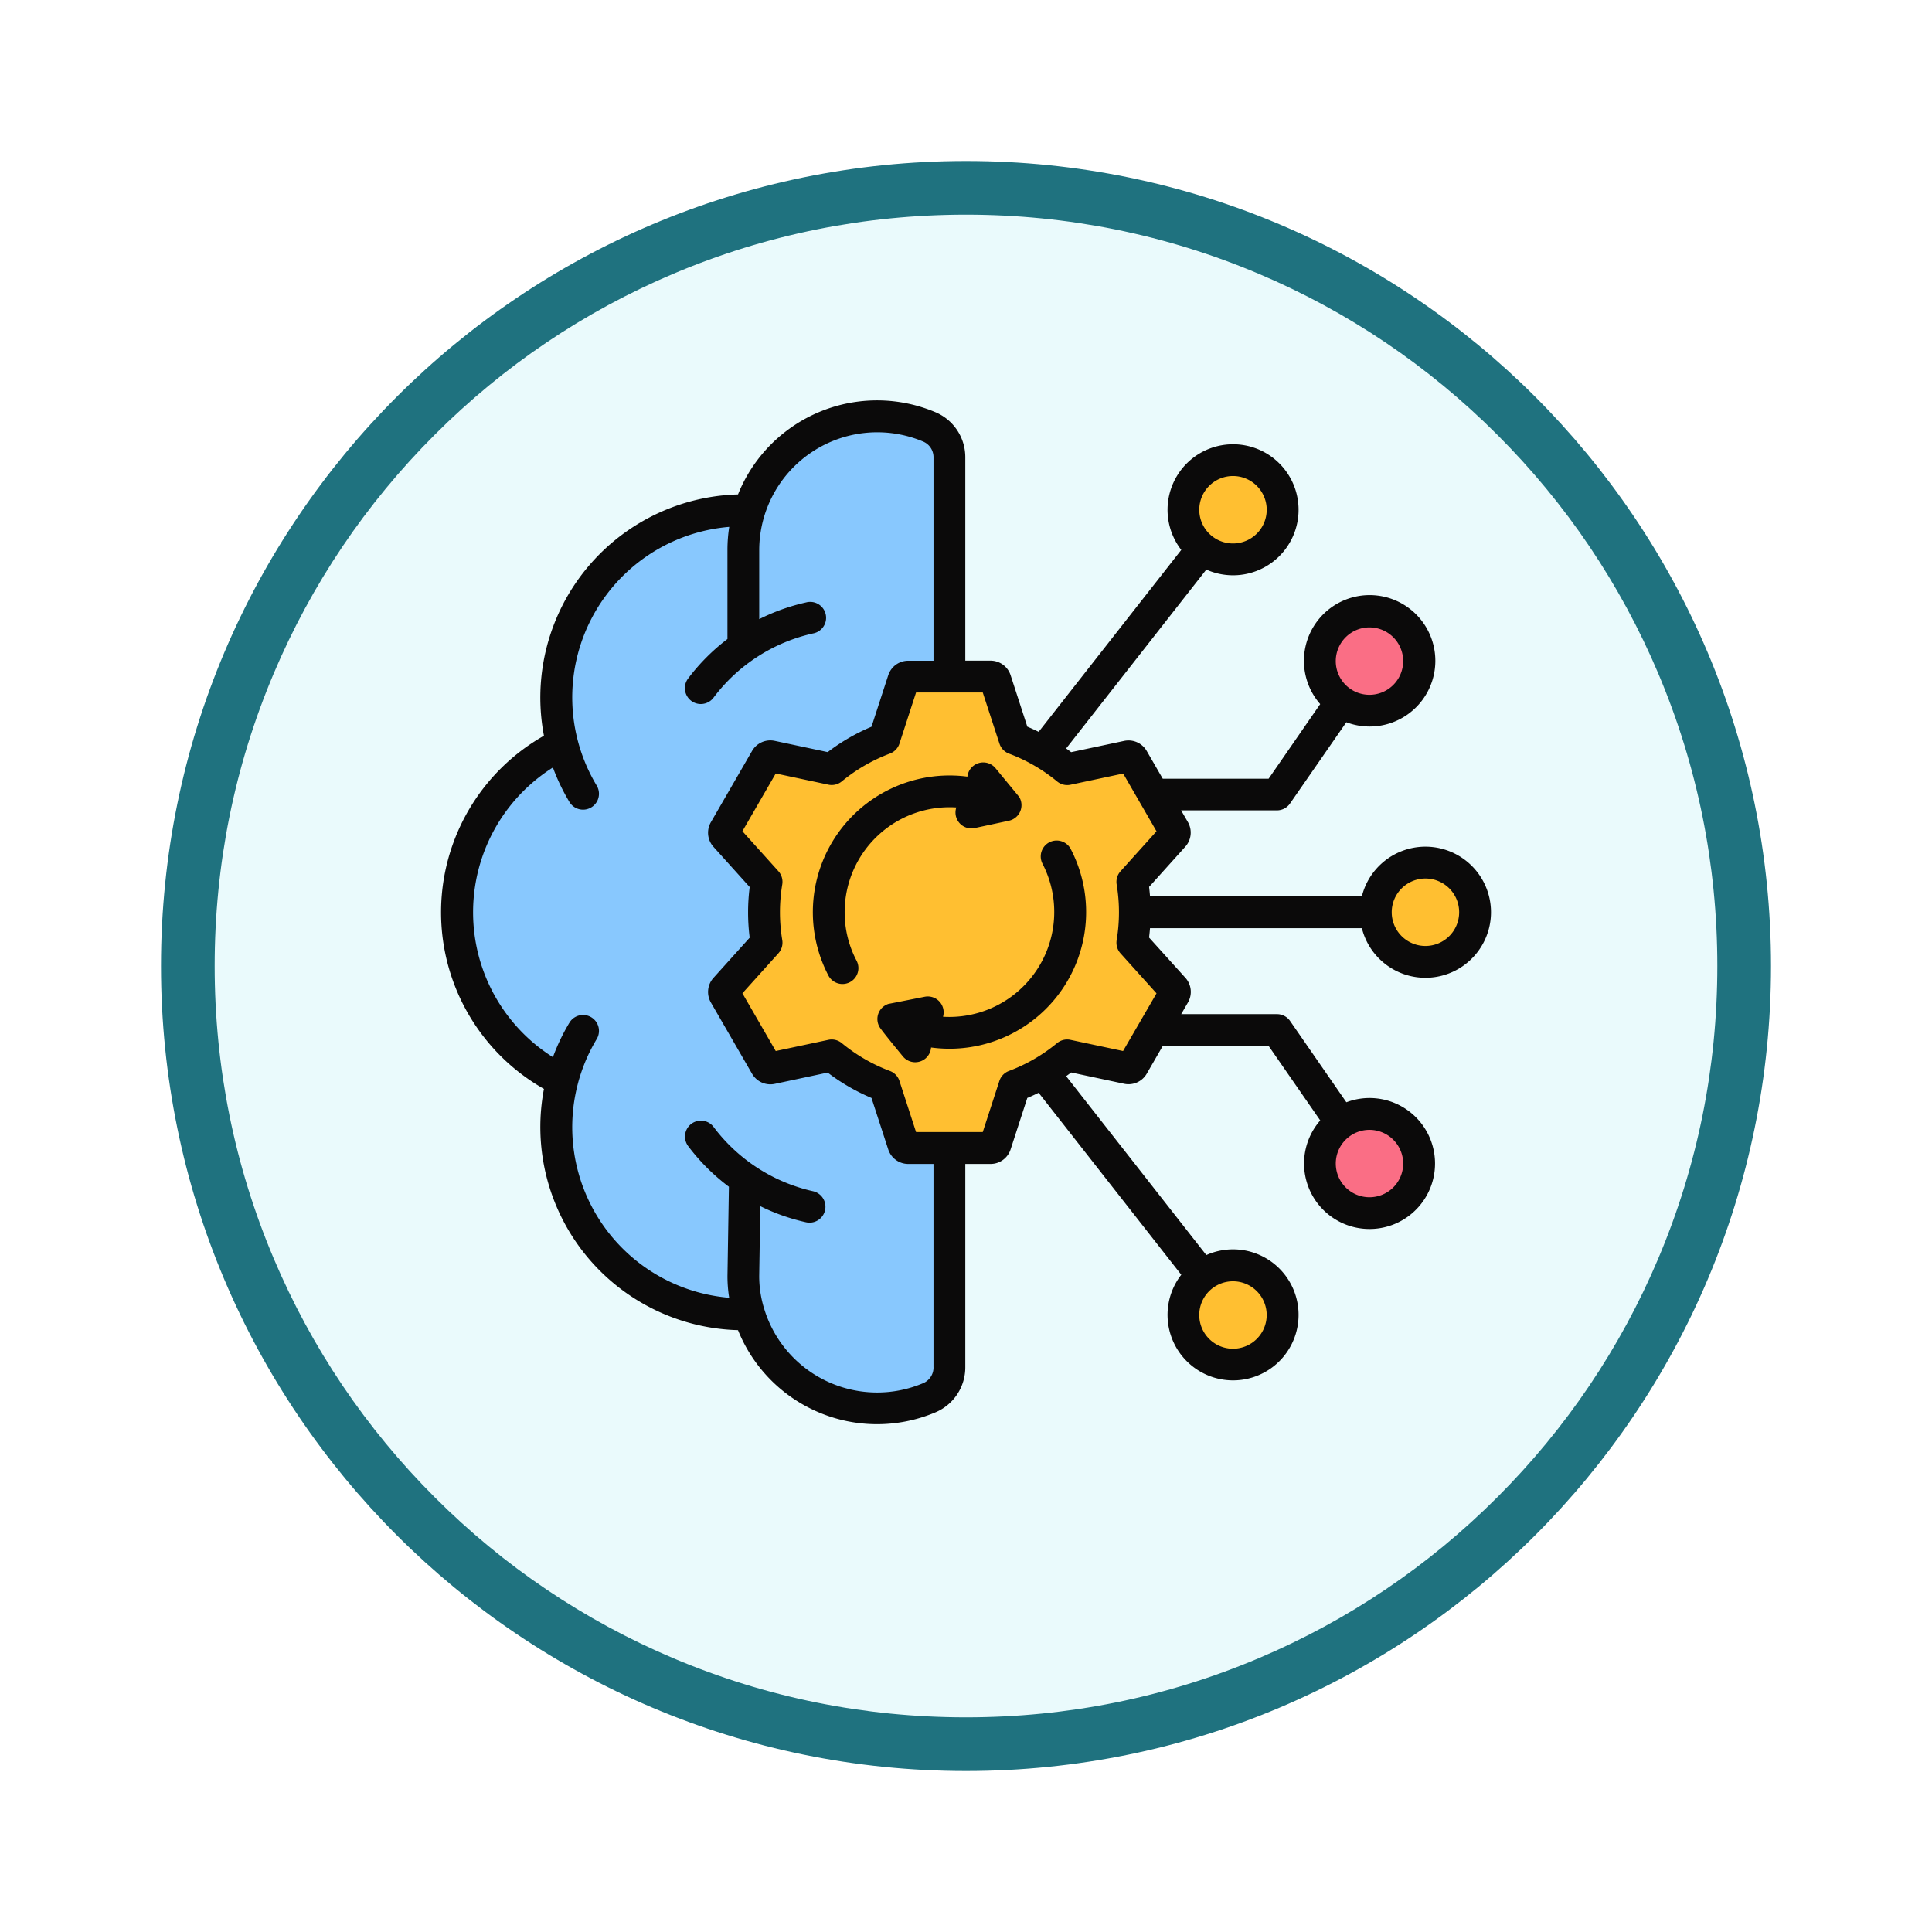 <svg xmlns="http://www.w3.org/2000/svg" xmlns:xlink="http://www.w3.org/1999/xlink" width="108" height="108" viewBox="0 0 108 108">
  <defs>
    <filter id="Trazado_904820" x="0" y="0" width="108" height="108" filterUnits="userSpaceOnUse">
      <feOffset dy="3" input="SourceAlpha"/>
      <feGaussianBlur stdDeviation="3" result="blur"/>
      <feFlood flood-opacity="0.161"/>
      <feComposite operator="in" in2="blur"/>
      <feComposite in="SourceGraphic"/>
    </filter>
  </defs>
  <g id="Grupo_1177314" data-name="Grupo 1177314" transform="translate(9 6)">
    <g id="Grupo_1173585" data-name="Grupo 1173585" transform="translate(0 0)">
      <g id="Grupo_1173428" data-name="Grupo 1173428">
        <g id="Grupo_1171958" data-name="Grupo 1171958">
          <g id="Grupo_1167341" data-name="Grupo 1167341">
            <g id="Grupo_1166792" data-name="Grupo 1166792">
              <g transform="matrix(1, 0, 0, 1, -9, -6)" filter="url(#Trazado_904820)">
                <g id="Trazado_904820-2" data-name="Trazado 904820" transform="translate(9 6)" fill="#eafafc">
                  <path d="M 45 88.5 C 39.127 88.5 33.43 87.35 28.068 85.082 C 22.889 82.891 18.236 79.755 14.241 75.759 C 10.245 71.764 7.109 67.111 4.918 61.932 C 2.65 56.57 1.5 50.873 1.5 45 C 1.5 39.127 2.65 33.43 4.918 28.068 C 7.109 22.889 10.245 18.236 14.241 14.241 C 18.236 10.245 22.889 7.109 28.068 4.918 C 33.43 2.65 39.127 1.5 45 1.5 C 50.873 1.5 56.57 2.65 61.932 4.918 C 67.111 7.109 71.764 10.245 75.759 14.241 C 79.755 18.236 82.891 22.889 85.082 28.068 C 87.35 33.43 88.5 39.127 88.5 45 C 88.5 50.873 87.35 56.57 85.082 61.932 C 82.891 67.111 79.755 71.764 75.759 75.759 C 71.764 79.755 67.111 82.891 61.932 85.082 C 56.57 87.35 50.873 88.5 45 88.5 Z" stroke="none"/>
                  <path d="M 45 3 C 39.329 3 33.829 4.11 28.653 6.299 C 23.652 8.415 19.16 11.443 15.302 15.302 C 11.443 19.16 8.415 23.652 6.299 28.653 C 4.11 33.829 3 39.329 3 45 C 3 50.671 4.11 56.171 6.299 61.347 C 8.415 66.348 11.443 70.84 15.302 74.698 C 19.16 78.557 23.652 81.585 28.653 83.701 C 33.829 85.89 39.329 87 45 87 C 50.671 87 56.171 85.89 61.347 83.701 C 66.348 81.585 70.84 78.557 74.698 74.698 C 78.557 70.84 81.585 66.348 83.701 61.347 C 85.89 56.171 87 50.671 87 45 C 87 39.329 85.89 33.829 83.701 28.653 C 81.585 23.652 78.557 19.16 74.698 15.302 C 70.84 11.443 66.348 8.415 61.347 6.299 C 56.171 4.11 50.671 3 45 3 M 45 -7.62939453125e-06 C 69.853 -7.62939453125e-06 90 20.147 90 45 C 90 69.853 69.853 90 45 90 C 20.147 90 -7.62939453125e-06 69.853 -7.62939453125e-06 45 C -7.62939453125e-06 20.147 20.147 -7.62939453125e-06 45 -7.62939453125e-06 Z" stroke="none" fill="#1f727f"/>
                </g>
              </g>
            </g>
          </g>
        </g>
      </g>
    </g>
    <g id="machine-learning_11782333" transform="translate(15.655 16.373)">
      <path id="Trazado_1042202" data-name="Trazado 1042202" d="M50.769,32.815a7.4,7.4,0,0,1,2.914.6,1.844,1.844,0,0,1,1.14,1.727V85.971a1.844,1.844,0,0,1-1.14,1.727,7.4,7.4,0,0,1-2.914.6A6.829,6.829,0,0,1,43.7,83.062c-7.568-.425-10.988-5.717-10.782-11.182l.072-1.909-.618-.45q-.375-.225-.728-.48a10.462,10.462,0,0,1,0-16.974q.353-.255.728-.48l.618-.45-.072-1.909c-.206-5.464,3.214-10.756,10.782-11.182A6.829,6.829,0,0,1,50.769,32.815Z" transform="translate(-26.399 -31.927)" fill="#88c8fe" fill-rule="evenodd"/>
      <g id="Grupo_1202558" data-name="Grupo 1202558" transform="translate(41.502 3.347)">
        <circle id="Elipse_12509" data-name="Elipse 12509" cx="2.774" cy="2.774" r="2.774" transform="translate(10.757 22.506)" fill="#ffbf31"/>
        <circle id="Elipse_12510" data-name="Elipse 12510" cx="2.774" cy="2.774" r="2.774" fill="#ffbf31"/>
        <circle id="Elipse_12511" data-name="Elipse 12511" cx="2.774" cy="2.774" r="2.774" transform="translate(0 45.012)" fill="#ffbf31"/>
      </g>
      <circle id="Elipse_12512" data-name="Elipse 12512" cx="2.774" cy="2.774" r="2.774" transform="translate(49.132 11.809)" fill="#fa6e85"/>
      <circle id="Elipse_12513" data-name="Elipse 12513" cx="2.774" cy="2.774" r="2.774" transform="translate(49.132 39.897)" fill="#fa6e85"/>
      <path id="Trazado_1042203" data-name="Trazado 1042203" d="M160.374,150.314a10.349,10.349,0,0,1,2.943,1.7l3.367-.716a.288.288,0,0,1,.313.139l2.3,3.981a.288.288,0,0,1-.036.341l-2.3,2.556a10.434,10.434,0,0,1,0,3.4l2.3,2.557a.288.288,0,0,1,.036.341L167,168.6a.288.288,0,0,1-.313.139l-3.366-.715a10.349,10.349,0,0,1-2.944,1.7l-1.062,3.27a.288.288,0,0,1-.278.2h-4.6a.288.288,0,0,1-.278-.2l-1.063-3.27a10.349,10.349,0,0,1-2.943-1.7l-3.367.716a.288.288,0,0,1-.313-.139l-2.3-3.981a.288.288,0,0,1,.036-.341l2.3-2.556a10.447,10.447,0,0,1,0-3.4l-2.3-2.556a.288.288,0,0,1-.036-.341l2.3-3.981a.288.288,0,0,1,.313-.139l3.367.716a10.349,10.349,0,0,1,2.943-1.7l1.063-3.27a.288.288,0,0,1,.278-.2h4.6a.288.288,0,0,1,.278.2Z" transform="translate(-128.312 -131.39)" fill="#ffbf31" fill-rule="evenodd"/>
      <path id="Trazado_1042204" data-name="Trazado 1042204" d="M42.8,54.478a5.784,5.784,0,0,0,.671,2.724.89.89,0,0,1-1.575.829,7.642,7.642,0,0,1,7.765-11.126.891.891,0,0,1,1.567-.478l1.329,1.612a.891.891,0,0,1-.577,1.331l-1.91.409a.888.888,0,0,1-1.028-1.151A5.864,5.864,0,0,0,42.8,54.478Zm12.624-3.553a.89.89,0,0,0-1.574.829,5.868,5.868,0,0,1-5.551,8.573A.888.888,0,0,0,47.27,59.21l-2.027.4A.888.888,0,0,0,44.75,60.9c.127.213,1.077,1.364,1.3,1.637a.889.889,0,0,0,1.58-.492,7.64,7.64,0,0,0,7.793-11.121Zm4.809,8.094-2.011-2.234a.892.892,0,0,1-.217-.74,9.475,9.475,0,0,0,0-3.111.891.891,0,0,1,.217-.74l2.011-2.234-1.864-3.228-2.942.625a.885.885,0,0,1-.749-.183,9.444,9.444,0,0,0-2.69-1.555.894.894,0,0,1-.534-.558L50.52,42.2H46.791l-.928,2.857a.891.891,0,0,1-.533.558,9.426,9.426,0,0,0-2.69,1.555.887.887,0,0,1-.75.183l-2.942-.625-1.864,3.228,2.011,2.234a.889.889,0,0,1,.217.74,9.492,9.492,0,0,0,0,3.111.887.887,0,0,1-.217.74l-2.011,2.234,1.864,3.228,2.942-.625a.887.887,0,0,1,.75.183,9.454,9.454,0,0,0,2.69,1.557.884.884,0,0,1,.533.557l.928,2.857H50.52l.928-2.856a.887.887,0,0,1,.534-.558,9.454,9.454,0,0,0,2.69-1.556.886.886,0,0,1,.75-.184l2.941.625ZM47.766,79.907V68.555H46.358a1.175,1.175,0,0,1-1.123-.816L44.3,64.866a11.232,11.232,0,0,1-2.449-1.418l-2.958.63a1.181,1.181,0,0,1-1.269-.565l-2.3-3.98a1.177,1.177,0,0,1,.144-1.381l2.023-2.245a11.234,11.234,0,0,1,0-2.83l-2.023-2.247a1.176,1.176,0,0,1-.144-1.381l2.3-3.98a1.178,1.178,0,0,1,1.269-.564l2.958.628A11.182,11.182,0,0,1,44.3,44.115l.935-2.874a1.176,1.176,0,0,1,1.123-.816h1.409V29.073a.95.95,0,0,0-.6-.908,6.6,6.6,0,0,0-9.143,6.055V38.1a11.325,11.325,0,0,1,2.62-.934A.889.889,0,1,1,41.03,38.9a9.556,9.556,0,0,0-5.561,3.591.889.889,0,0,1-1.421-1.071,11.336,11.336,0,0,1,2.2-2.209V34.219a8.364,8.364,0,0,1,.1-1.276,9.566,9.566,0,0,0-7.41,14.46.889.889,0,1,1-1.523.918,11.3,11.3,0,0,1-.924-1.928,9.576,9.576,0,0,0,0,16.193,11.311,11.311,0,0,1,.924-1.928.889.889,0,0,1,1.523.918,9.566,9.566,0,0,0,7.407,14.46,7.45,7.45,0,0,1-.095-1.289l.079-4.918a11.4,11.4,0,0,1-2.275-2.269.889.889,0,0,1,1.421-1.071A9.569,9.569,0,0,0,41.03,70.08a.889.889,0,1,1-.387,1.736,11.276,11.276,0,0,1-2.558-.9l-.062,3.864a6.121,6.121,0,0,0,.292,1.916,6.6,6.6,0,0,0,8.852,4.124.95.95,0,0,0,.6-.908ZM74.022,68.533a1.884,1.884,0,1,1-1.885-1.884A1.887,1.887,0,0,1,74.022,68.533ZM66.392,77a1.885,1.885,0,1,1-1.885-1.885A1.886,1.886,0,0,1,66.392,77ZM64.508,30.1a1.885,1.885,0,1,1-1.885,1.884A1.886,1.886,0,0,1,64.508,30.1Zm7.629,8.462a1.884,1.884,0,1,1-1.884,1.885A1.887,1.887,0,0,1,72.137,38.561ZM75.265,52.6a1.885,1.885,0,1,1-1.884,1.885A1.888,1.888,0,0,1,75.265,52.6Zm-3.553,2.774a3.664,3.664,0,1,0,0-1.779H59.87c-.014-.175-.031-.351-.052-.525l2.022-2.247a1.176,1.176,0,0,0,.145-1.381l-.378-.652,5.356,0a.889.889,0,0,0,.732-.382l3.149-4.544a3.673,3.673,0,1,0-1.461-1.015L66.5,47.02l-5.919,0-.894-1.548a1.177,1.177,0,0,0-1.269-.564l-2.957.628c-.093-.07-.185-.139-.28-.206l7.836-10a3.662,3.662,0,1,0-1.4-1.1L53.644,44.4q-.313-.155-.633-.289l-.934-2.874a1.177,1.177,0,0,0-1.123-.816h-1.41V29.073a2.728,2.728,0,0,0-1.679-2.544,8.378,8.378,0,0,0-11.027,4.6A11.36,11.36,0,0,0,25.99,44.618a11.347,11.347,0,0,0,0,19.743A11.359,11.359,0,0,0,36.838,77.846a8.378,8.378,0,0,0,11.027,4.6,2.729,2.729,0,0,0,1.679-2.544V68.555h1.41a1.176,1.176,0,0,0,1.123-.816l.933-2.873q.321-.135.634-.289l7.973,10.172a3.662,3.662,0,1,0,1.4-1.1l-7.835-10c.094-.068.187-.136.28-.207l2.958.63a1.177,1.177,0,0,0,1.268-.565l.894-1.548,5.919,0,2.884,4.163a3.661,3.661,0,1,0,1.461-1.015L67.7,60.563a.889.889,0,0,0-.732-.382l-5.356,0,.378-.653a1.177,1.177,0,0,0-.145-1.381L59.817,55.9c.021-.174.038-.35.052-.525H71.712Z" transform="translate(-20.238 -25.863)" fill="#0b0a0a" fill-rule="evenodd"/>
    </g>
  </g>
</svg>
